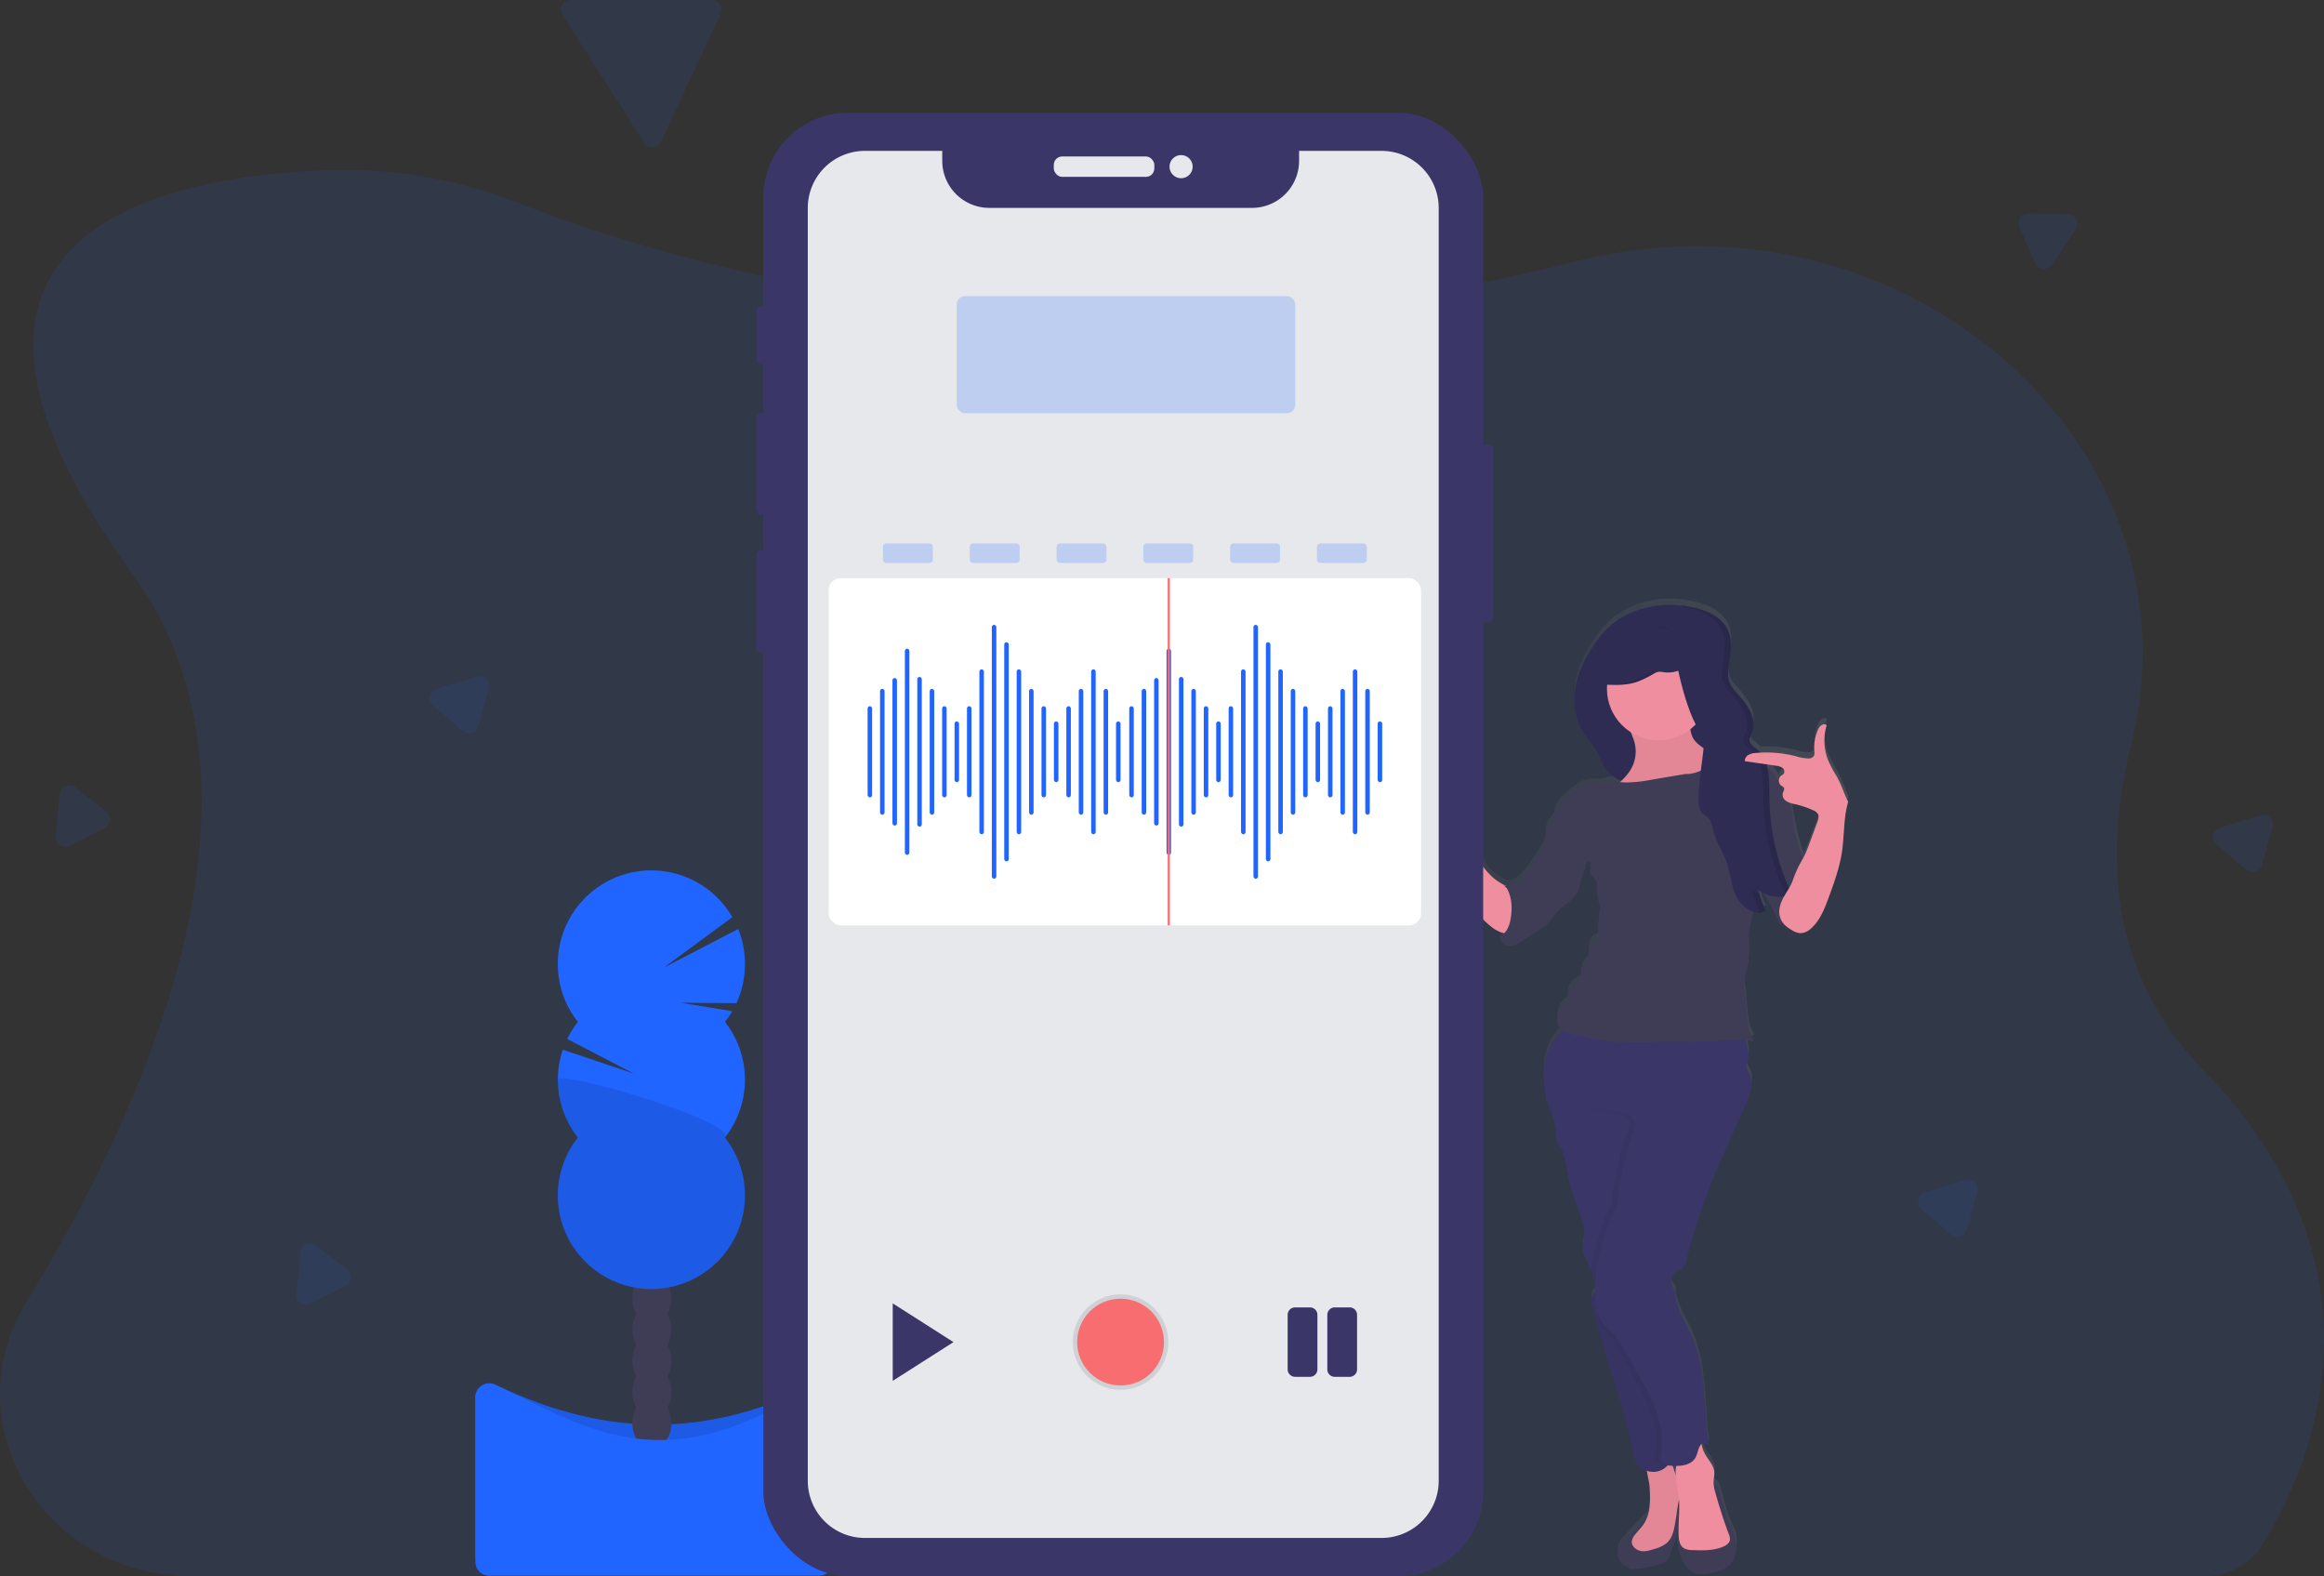 <svg id="a1163956-91ed-4e65-8dd0-4d7367e14c4a" data-name="Layer 1" xmlns="http://www.w3.org/2000/svg" xmlns:xlink="http://www.w3.org/1999/xlink" width="1071.08" height="726.22" viewBox="0 0 1071.08 726.22"><rect x="0" y="0" width="1071.08" height="726.22" fill="#333333" stroke="none"/><defs><linearGradient id="b3b29d11-4c35-4426-a706-5495f41fa4cc" x1="945.48" y1="573.39" x2="1162.8" y2="573.39" gradientTransform="matrix(-1, 0, 0, 1, 1862, 0)" gradientUnits="userSpaceOnUse"><stop offset="0" stop-color="gray" stop-opacity="0.25"/><stop offset="0.54" stop-color="gray" stop-opacity="0.12"/><stop offset="1" stop-color="gray" stop-opacity="0.1"/></linearGradient></defs><title>recording</title><path d="M1123.35,753.41A197.3,197.3,0,0,1,1106.94,786l-.16.25a30.7,30.7,0,0,1-26,14H152.65c-67.75,0-110.2-70-76.23-125.81,61.13-100.51,118.89-240,49-336.15-112.27-154.56,8.61-182.61,88.35-185.86a221.52,221.52,0,0,1,89.86,15.16c36.84,14.49,104.17,36.63,191.89,46.79,2.88.33,5.78.65,8.72,1a813.54,813.54,0,0,0,139.78,2.62h0c1.37-.08,2.74-.18,4.14-.28a807,807,0,0,0,136.72-21.85c2.91-.73,5.78-1.42,8.63-2.12,149.64-35.75,287.58,86.1,253.09,223.8-12.75,50.93-9.51,105.22,33,149.14C1149.2,638.34,1140.77,708.93,1123.35,753.41Z" transform="translate(-64.46 -74)" fill="#2065ff" opacity="0.1"/><path d="M699.2,433.81a8.3,8.3,0,0,0,1.9,4.92,27.71,27.71,0,0,0,7.57,6.45v7.72s22.74,19,27.46,26.22c4.51,6.86,9.12,13.84,15.55,18.95a14.14,14.14,0,0,0,5.79,3.08c.12,0,.25,0,.38.06a6,6,0,0,1-2.22,1.37,5.27,5.27,0,0,0,6.2,4.46,10.32,10.32,0,0,0,3.08-1.53l9-5.84a25.43,25.43,0,0,0,4.19-3.16c1.69-1.68,2.87-3.81,4.5-5.54,2.8-3,6.9-4.72,8.88-8.28,1.23-2.23,1.45-4.87,2.21-7.3.5-1.59,1.23-3.1,1.71-4.69a15.51,15.51,0,0,0,.58-2.93c.32.27.65.53,1,.79.71-.45,2,.74,1.73,1.52s-1.07,1.32-1.32,2.11c-.57,1.83,1.68,3.17,2.61,4.85s.47,3.79.57,5.74c.11,2.14,1,4.17,1.23,6.3.65,4.95-1.79,10.17-.07,14.85-2.11-.26-4,1.57-4.63,3.61a13.58,13.58,0,0,0,.19,6.33,8.7,8.7,0,0,0-4.21,8,1.91,1.91,0,0,1-.21,1.42,2,2,0,0,1-.81.47,8,8,0,0,0-5,7.46,3.65,3.65,0,0,1-.15,1.58,3.53,3.53,0,0,1-1.17,1.2,9.28,9.28,0,0,0-3.45,7.26c0,1.87.78,3.91,2.45,4.76l.1,0a25.69,25.69,0,0,0-8.58,16.2c-.58,5.42.28,11.42,1.12,16.8l.51.07c0,.15,0,.25,0,.24s0,.11,0,.17a7.77,7.77,0,0,0,.81,2.42,35,35,0,0,1,3.07,12.47,11,11,0,0,0,.42,3.14,16.32,16.32,0,0,0,1.6,2.77c1.91,3.09,2.35,6.82,3,10.39a82.43,82.43,0,0,0,3.64,13.62c2.17,6,5.1,12.22,4.11,18.55a18.7,18.7,0,0,0-.57,4.57,13.4,13.4,0,0,0,1.79,4.8c.73,1.44,1.39,2.93,2,4.44a3.62,3.62,0,0,0,.89,2.41c.16.47.3.94.45,1.41s.25.76.36,1.15a15.2,15.2,0,0,1,.44,1.94c0,.49-.06,1-.08,1.48s0,.94,0,1.41a3.56,3.56,0,0,1-.68,1.27,4.83,4.83,0,0,1-.37.42c-.12.12-.23.25-.34.37a2.13,2.13,0,0,0-.38.56h0v0a2.74,2.74,0,0,0-.11,1.63c0,.22.08.43.13.65.37,1.53.75,3.07,1.13,4.6l.36,1.37c.31,1.21.62,2.41,1,3.61,0,0,0,.1,0,.16.07.26.15.52.22.79l.81,2.93.51,1.74c.2.7.4,1.41.61,2.12q.74,2.47,1.5,4.95c5.09,16.77,10.53,33.44,13.89,50.64a5.42,5.42,0,0,0,2,3,11.75,11.75,0,0,0,3.55,1.91c.33,2.52,1.13,5.59,1.23,7.07.31,5,.54,10.26-1.27,14.79a1.21,1.21,0,0,0-1.07.35,42.83,42.83,0,0,0-3.27,3.46L812.63,782a12.12,12.12,0,0,0-1.51,1.84,6.41,6.41,0,0,0-.64,5.25,7.12,7.12,0,0,0,3.43,4.07,7.3,7.3,0,0,1,1.09.62,6,6,0,0,0,.66.57,2.64,2.64,0,0,0,1.47.27,51.67,51.67,0,0,0,11.21-1.91c1.67-.42,3.46-.89,4.62-2.17a8.83,8.83,0,0,0,1.58-3.08l1.33-3.7a43,43,0,0,0,2-6.9,14.3,14.3,0,0,0-.37-7.12,1.31,1.31,0,0,0-.34.58q.49-3.11,1-6.21c.1-.63.19-1.26.28-1.88.42,5.53-.39,11.11-.14,16.66a19.38,19.38,0,0,0-.55,3.11c.37,5.1,2.49,10.67,6.61,13.69a6.47,6.47,0,0,0,2.26,1.19,7.58,7.58,0,0,0,2.33.06,30.3,30.3,0,0,0,8.88-1.68,10.89,10.89,0,0,0,6.39-6.06,13.81,13.81,0,0,0,.64-4.39,17,17,0,0,0-.4-4.62,34.34,34.34,0,0,0-2.35-5.4,52.18,52.18,0,0,1-2.64-7.95l-1.23-4.51c-.35-1.28-.7-2.56-1.14-3.81a6.42,6.42,0,0,0-1.59-3c-.52-.41-.86-.43-1.08-.21,0-.16,0-.32,0-.48,0-1.77.53-3.53.32-5.29-.34-2.9-2.59-5.16-4.06-7.69a15.28,15.28,0,0,1-1.63-4.07c-.07-.31-.14-.62-.19-.94a3.07,3.07,0,0,1,.81-.53l2.53,1.48c-2.24-16.79-1.05-34.41-7.57-50-2.84-6.79-8.33-13.88-7.71-21.22-3-2.27-2.65-7.72.66-9.54,1.1-.6,2.45-.89,3.2-1.89a4.94,4.94,0,0,0,.73-1.84,290.65,290.65,0,0,1,14.07-42.21c1.27-3,2.58-6,3.89-8.95q2.22-5,4.42-10,2.7-6.11,5.39-12.22c1.81-4.11,3.64-8.8,1.92-13-.67-1.63-1.89-3.18-1.71-4.94.11-1.13.8-2.13,1-3.25a8.21,8.21,0,0,0-.28-3.54c-.35-1.54-.74-3.07-1.15-4.6a23.72,23.72,0,0,1,3.42.66c.69-1.16-.41-2.5-1.08-3.67a12.38,12.38,0,0,1-1.24-5.08q-.68-7.19-1.36-14.37a25.92,25.92,0,0,1-.1-6c.29-2.11,1.09-4.12,1.5-6.22.78-4,.07-8.19.25-12.3a57.64,57.64,0,0,1,1.88-10.71c.13-.52.26-1,.38-1.56a8.63,8.63,0,0,0,2.06.35h.69l.22,0,.58-.07.28,0a6.66,6.66,0,0,0,.77-.19l.19-.07a6.52,6.52,0,0,0,.83-.33c-.33-.72-.65-1.45-1-2.19-.12-.29-.24-.59-.35-.89s-.33-.85-.48-1.27-.28-.78-.41-1.17-.21-.65-.31-1-.28-.89-.41-1.35-.25-.94-.37-1.42c0-.17.09-.35.13-.53a13,13,0,0,0,2.34,1.61q4.21,7.36,7.8,15.05a4.86,4.86,0,0,0,.73-1.83,9.05,9.05,0,0,0,1,1.3,15.31,15.31,0,0,0,3.31,2.44,8.83,8.83,0,0,0,3.94,1.48,7.43,7.43,0,0,0,5-2.19c4.14-3.63,6.21-9,8.12-14.19,2.53-6.84,5-13.75,6.13-21,1.17-7.74.67-15.76,2.89-23.27-2-3.93-3.23-8.27-5.46-12.06a54.92,54.92,0,0,1-3.76-7.06,24.34,24.34,0,0,1-.66-16.28,2.23,2.23,0,0,0-2.6.14,5.38,5.38,0,0,0-1.57,2.28,20.34,20.34,0,0,0-1.56,9.56,3.79,3.79,0,0,1-.26,2.34,3,3,0,0,1-2.54,1.07,22.8,22.8,0,0,1-5.87-1.06A54.49,54.49,0,0,0,875.9,418a12.75,12.75,0,0,0-1.47-1.47c-.19-.16-.4-.32-.61-.48l-.62-.5-.32-.25-.59-.53a4,4,0,0,1-1.45-2.48c0-.13,0-.25,0-.38s0-.23,0-.34a4.32,4.32,0,0,1,.32-1c.1-.22.2-.43.31-.64s.11-.21.16-.32.11-.21.16-.32a10.81,10.81,0,0,0,.46-1.19,10.62,10.62,0,0,0,.29-1.24,10.76,10.76,0,0,0,.13-1.26,11.1,11.1,0,0,0,0-1.29c0-.21,0-.42-.05-.64a14.59,14.59,0,0,0-.53-2.53,16.61,16.61,0,0,0-.69-1.82,21.22,21.22,0,0,0-1.2-2.26,35.09,35.09,0,0,0-3.06-4.14l-.84-1c-.28-.32-.57-.64-.85-1a32.64,32.64,0,0,1-2.47-3,11.68,11.68,0,0,1-1.37-2.53,7.6,7.6,0,0,1-.3-.92,10.41,10.41,0,0,1-.26-1.75c0-.2,0-.4,0-.59a21,21,0,0,1,.11-2.38c.11-1.12.26-2.24.42-3.37.1-.75.21-1.51.31-2.26L862,373c.09-.76.17-1.51.22-2.26a21.7,21.7,0,0,0-.36-6.6,15.16,15.16,0,0,0-.67-2.11,13.56,13.56,0,0,0-1.37-2.55,18.61,18.61,0,0,0-7.91-6.18A37.57,37.57,0,0,0,844.7,351c-1-.22-2-.4-3-.56-14.8-2.38-30.52,2.13-39.89,14.25-4.87,6.3-9,13.35-10.77,21.12s-1,16.35,3.39,23c1.84,2.81,4.26,5.23,5.89,8.16,1.34,2.4,2.13,5.09,3.57,7.43a17.53,17.53,0,0,0,7.9,6.63c-.21.2-.41.39-.62.57a19.28,19.28,0,0,0-4.43.1c-1.52.25-3,.83-4.5,1-1.88.24-3.8-.12-5.68.12-3.5.45-6.38,2.87-9,5.19-3.11,2.71-6.46,5.89-6.7,10v.12l-2.09,2.79a10.12,10.12,0,0,0-1.31,2.06c-.85,2-.38,4.27-.83,6.37a13.65,13.65,0,0,1-1.65,3.8,86.18,86.18,0,0,1-7.14,10.63,18.83,18.83,0,0,1-4.44,4.38,7.94,7.94,0,0,1-4.6,1.31,29.09,29.09,0,0,1-6.75-4.52,42.84,42.84,0,0,1-6-7.41c-3.37-4.88,7.12,9.72,3.74,4.83l-30.33-50.73a41.27,41.27,0,0,1-1.2-7.21c-.07-.93-.39-2.16-1.32-2.18a1.63,1.63,0,0,0-1.08.52,6.18,6.18,0,0,0-2,5.27c-1.61-.08-3.35-.12-4.65.82s-1.58,2.84-.59,3.78V423a2,2,0,0,0-1.07,2.15c-1.67-.34-3.52-.61-5,.23s-2.06,3.31-.61,4.22A4.35,4.35,0,0,0,699.2,433.81Zm190.3,7.26a22.1,22.1,0,0,0,2.66.69,43,43,0,0,1,8.26,2.81,4.5,4.5,0,0,1,2.14,1.61c.72,1.2.24,2.73-.24,4.05q-1.89,5.07-3.77,10.15c-.59,1.59-1.18,3.18-1.91,4.71-.3.62-.62,1.22-.94,1.82-.12-.33-.24-.66-.35-1a80.74,80.74,0,0,1-2.7-9.44c-.63-2.76-1.16-5.55-1.6-8.35A40.48,40.48,0,0,0,889.5,441.07Zm-3.93-7.95a2.83,2.83,0,0,0,.28.2,3,3,0,0,1,1,.68,1.5,1.5,0,0,1,0,1.47Zm-6.79-9.79,4.49.66a5.92,5.92,0,0,1,3,1,2,2,0,0,1,.41,2.86,5.56,5.56,0,0,1-1,.67,2.9,2.9,0,0,0-1.07,2.94,31.59,31.59,0,0,0-2.58-4,19.85,19.85,0,0,0-3-3.08C879,424.06,878.89,423.69,878.78,423.33ZM835.55,747c.54,0,1.1,0,1.66,0a16.53,16.53,0,0,0-.27,4Z" transform="translate(-64.46 -74)" fill="url(#b3b29d11-4c35-4426-a706-5495f41fa4cc)"/><path d="M841.53,353.34c7.81,1.26,16.49,4.26,19.48,11.59,2.26,5.53.51,11.76-.07,17.7a13.83,13.83,0,0,0,.17,4.72c.64,2.5,2.42,4.53,4.13,6.47a34.24,34.24,0,0,1,6,8.34c1.41,3.13,1.85,6.85.4,10a7.14,7.14,0,0,0-1,2.62c-.1,2,2,3.32,3.59,4.61,5.87,4.86,5.61,13.7,5.66,21.31a108,108,0,0,0,10.19,45,13.76,13.76,0,0,1-15.39-2,51.39,51.39,0,0,0,3.49,10.08c-5,2.4-10.94-1.55-13.43-6.47s-2.78-10.63-4.55-15.85-4.9-9.76-6.25-15c-.45-1.74-.71-3.6-1.78-5a13.1,13.1,0,0,0-3.12-2.66,30.48,30.48,0,0,1-11-15c-6.07,1.34-12.27,2.69-18.46,2.12s-12.51-3.36-15.78-8.66c-1.44-2.33-2.23-5-3.57-7.41-1.63-2.93-4-5.35-5.88-8.16-4.36-6.66-5.17-15.22-3.4-23s5.9-14.81,10.77-21.1C811,355.47,826.74,351,841.53,353.34Z" transform="translate(-64.46 -74)" fill="#3a3768"/><path d="M841.53,353.34c7.81,1.26,16.49,4.26,19.48,11.59,2.26,5.53.51,11.76-.07,17.7a13.83,13.83,0,0,0,.17,4.72c.64,2.5,2.42,4.53,4.13,6.47a34.24,34.24,0,0,1,6,8.34c1.41,3.13,1.85,6.85.4,10a7.14,7.14,0,0,0-1,2.62c-.1,2,2,3.32,3.59,4.61,5.87,4.86,5.61,13.7,5.66,21.31a108,108,0,0,0,10.19,45,13.76,13.76,0,0,1-15.39-2,51.39,51.39,0,0,0,3.49,10.08c-5,2.4-10.94-1.55-13.43-6.47s-2.78-10.63-4.55-15.85-4.9-9.76-6.25-15c-.45-1.74-.71-3.6-1.78-5a13.1,13.1,0,0,0-3.12-2.66,30.48,30.48,0,0,1-11-15c-6.07,1.34-12.27,2.69-18.46,2.12s-12.51-3.36-15.78-8.66c-1.44-2.33-2.23-5-3.57-7.41-1.63-2.93-4-5.35-5.88-8.16-4.36-6.66-5.17-15.22-3.4-23s5.9-14.81,10.77-21.1C811,355.47,826.74,351,841.53,353.34Z" transform="translate(-64.46 -74)" opacity="0.2"/><path d="M890.81,451q.66,4.2,1.6,8.34a81.15,81.15,0,0,0,2.7,9.43,9,9,0,0,1,.84,4.33,7.82,7.82,0,0,1-1,2.58c-3.57,6.34-8.38,12.46-8.79,19.72-.1,1.81,0,3.77-1,5.26Q881,491.74,876,483.29c-3.47-5.9-7.33-11.85-8.33-18.62a34.86,34.86,0,0,1,.12-9.57c.46-3.56,1.26-7.21,3.44-10.06,2.35-3.09,8.82-7.74,13-6.78C889.17,439.39,890.19,447,890.81,451Z" transform="translate(-64.46 -74)" fill="#3f3d56"/><path d="M765,485.1c-4.67-1.91-9.42-3.92-13.13-7.34a44,44,0,0,1-6-7.4l-11-15.87c-2.6-3.76-5.28-7.72-5.84-12.26a40.39,40.39,0,0,1-11-24.92c-.07-.93-.38-2.15-1.32-2.17a1.62,1.62,0,0,0-1.07.51,6.2,6.2,0,0,0-2,5.26c-1.6-.07-3.34-.11-4.65.82s-1.65,3.26-.25,4a2,2,0,0,0-1.4,2.27c-1.67-.33-3.52-.6-5,.24s-2.05,3.3-.61,4.21a4.34,4.34,0,0,0-2.79,4.17,8.37,8.37,0,0,0,1.9,4.92c4.22,5.66,11.66,7.95,16.55,13a39,39,0,0,1,4.3,5.75L736,481.91c4.51,6.85,9.12,13.83,15.54,18.93a14.3,14.3,0,0,0,5.79,3.07,6.37,6.37,0,0,0,6.08-1.69c1.42-1.61,1.63-3.92,1.77-6.06C765.39,492.51,764.77,488.76,765,485.1Z" transform="translate(-64.46 -74)" fill="#ee8e9e"/><path d="M812.43,784.42a12.55,12.55,0,0,0-1.51,1.83,6.45,6.45,0,0,0-.64,5.25,7.1,7.1,0,0,0,3.44,4.07,6.43,6.43,0,0,1,1.08.62,5.91,5.91,0,0,0,.66.56,2.64,2.64,0,0,0,1.47.27,50.31,50.31,0,0,0,11.2-1.91c1.68-.41,3.46-.89,4.62-2.17a8.74,8.74,0,0,0,1.58-3.06l1.33-3.71a42.59,42.59,0,0,0,2.05-6.89,14.27,14.27,0,0,0-.37-7.11,2.24,2.24,0,0,0-.49,1.46,16,16,0,0,1-2.85,6.9,6.77,6.77,0,0,1-1.12,1.38,7.06,7.06,0,0,1-3.32,1.41,42.33,42.33,0,0,1-7.09.91,2.16,2.16,0,0,1-1-.12,1.67,1.67,0,0,1-.8-1,4.22,4.22,0,0,1,0-2.91c.63-1.8,2.4-3,3.25-4.7.62-1.27-.24-2.66-1.53-1.6a42.83,42.83,0,0,0-3.27,3.46Z" transform="translate(-64.46 -74)" fill="#3f3d56"/><path d="M824.7,758.77c.38,6,.65,12.4-2.61,17.41-1.18,1.8-2.75,3.31-4.09,5a6,6,0,0,0-1.46,3c-.19,2.18,1.86,4,4,4.46s4.36-.26,6.45-.93a15.57,15.57,0,0,0,5.47-2.58c2.84-2.4,3.59-6.4,4.16-10.07l1.33-8.53a20.54,20.54,0,0,0-1.19-12.92l-2.19-6.41a2.94,2.94,0,0,0-1-1.59,2.69,2.69,0,0,0-1.66-.31c-2.1.1-7.37.86-8.39,3.08C822.69,750.33,824.56,756.48,824.7,758.77Z" transform="translate(-64.46 -74)" fill="#ee8e9e"/><path d="M824.7,758.77c.38,6,.65,12.4-2.61,17.41-1.18,1.8-2.75,3.31-4.09,5a6,6,0,0,0-1.46,3c-.19,2.18,1.86,4,4,4.46s4.36-.26,6.45-.93a15.57,15.57,0,0,0,5.47-2.58c2.84-2.4,3.59-6.4,4.16-10.07l1.33-8.53a20.54,20.54,0,0,0-1.19-12.92l-2.19-6.41a2.94,2.94,0,0,0-1-1.59,2.69,2.69,0,0,0-1.66-.31c-2.1.1-7.37.86-8.39,3.08C822.69,750.33,824.56,756.48,824.7,758.77Z" transform="translate(-64.46 -74)" opacity="0.05"/><path d="M777.79,582s0,.11,0,.16a7.6,7.6,0,0,0,.81,2.42A34.68,34.68,0,0,1,781.67,597a11,11,0,0,0,.43,3.15,15.59,15.59,0,0,0,1.6,2.76c1.9,3.09,2.34,6.81,3,10.38a82.18,82.18,0,0,0,3.63,13.6c2.17,6,5.1,12.2,4.11,18.53a18.68,18.68,0,0,0-.57,4.56,13.28,13.28,0,0,0,1.79,4.79q1.1,2.18,2,4.44c.65,1.63,1.21,3.28,1.7,5,.59,2,1,4.46-.37,6.1a7.62,7.62,0,0,0-1.09,1.34,3.43,3.43,0,0,0,0,2.3q1.15,4.89,2.47,9.73,1,3.81,2.15,7.57c5.49,18.42,11.69,36.66,15.38,55.52.53,2.71,4,4.66,6.71,5.26a8.8,8.8,0,0,0,7.71-2.06,6.75,6.75,0,0,0,.53-.54c2.83-3,3.24-7.72,3-11.93-1-19.41-10.72-37.18-15.38-56a107.37,107.37,0,0,1-3-20.81c-1.09-23.44-1.53-48.2,5.1-70.72,1.37-4.68,3-10,.53-14.17-1.57-2.65-4.47-4.22-7.33-5.36a47.21,47.21,0,0,0-36.57.94,13,13,0,0,0,.06,1.4,14.36,14.36,0,0,1-.74,6.47A8,8,0,0,0,777.79,582Z" transform="translate(-64.46 -74)" fill="#3a3768"/><path d="M858,764.77l1.23,4.51a52.43,52.43,0,0,0,2.64,7.94,32.9,32.9,0,0,1,2.34,5.39,16.65,16.65,0,0,1,.41,4.62,14.38,14.38,0,0,1-.64,4.38,10.92,10.92,0,0,1-6.39,6.06,30.55,30.55,0,0,1-8.88,1.67,7.58,7.58,0,0,1-2.33-.06,6.61,6.61,0,0,1-2.26-1.18c-4.11-3-6.23-8.59-6.6-13.68a16.35,16.35,0,0,1,.69-3.49c.32-.43,3.43,1.32,2.1,2.79-2,2.17,3.8,1,6.73.86a26.07,26.07,0,0,0,3.81-.62l4.74-1c1.55-.33,3.35-.86,3.89-2.35s-.65-3.26-1.59-4.71c-2.48-3.83-3.11-8.53-3.69-13-.11-.89-1.22-6.65,1.07-4.86a6.42,6.42,0,0,1,1.59,3C857.34,762.21,857.69,763.49,858,764.77Z" transform="translate(-64.46 -74)" fill="#3f3d56"/><path d="M799,670.3c1.34-1.64.95-4.06.36-6.1-.22-.76-.46-1.51-.71-2.26l18.63-6.3c.07,1.67.14,3.33.22,5a108.14,108.14,0,0,0,3,20.81c4.66,18.87,14.43,36.64,15.38,56,.22,4.46-.26,9.45-3.56,12.47A8.84,8.84,0,0,1,824.6,752c-2.7-.59-6.18-2.55-6.71-5.26-3.68-18.86-9.89-37.1-15.38-55.52q-2.57-8.58-4.63-17.3a3.53,3.53,0,0,1,0-2.29A7.12,7.12,0,0,1,799,670.3Z" transform="translate(-64.46 -74)" opacity="0.05"/><path d="M850.46,744.32c1.47,2.53,3.72,4.78,4.07,7.68.2,1.76-.34,3.51-.33,5.28a16.7,16.7,0,0,0,.78,4.3q2.7,9.82,6.26,19.39a5.38,5.38,0,0,1,.5,2.63c-.24,1.49-1.69,2.47-3.08,3.07-4.44,1.9-9.44,1.77-14.26,1.57a7.5,7.5,0,0,1-4-.93c-1.73-1.18-2.15-3.52-2.27-5.61-.33-6,.7-12.13,0-18.14-.24-2.19-.7-4.35-1-6.53-.48-3-.72-6.2.28-9.1a20.82,20.82,0,0,1,3.4-5.73,18,18,0,0,1,4.74-4.72c.56-.34,2.18-1.37,2.75-.73.3.34.17,1.22.21,1.63a16.61,16.61,0,0,0,.33,1.87A15.62,15.62,0,0,0,850.46,744.32Z" transform="translate(-64.46 -74)" fill="#ee8e9e"/><path d="M814.64,589.56c.87,1.18.69,2.81.35,4.24-.63,2.58-1.65,5-2.49,7.56a103.79,103.79,0,0,0-3.21,13.74c-.78,4.2-2.44,8.87-1.76,13.09a93.69,93.69,0,0,0-9.9,31c-.37,2.78,5.8,6.38,5.69,9.18-.23,5.58-4.69,6-1.4,10.48.16.23-1.23,5.21-1,5.43,1.34,1.6,3,2.88,4.47,4.4a33.28,33.28,0,0,1,4.71,6.9c8.5,15.34,20.77,32.73,17,49.86a3,3,0,0,0,1.62,3.08,8.33,8.33,0,0,0,3.59.83l.59,0c2.83-3,3.24-7.72,3-11.93-1-19.41-10.72-37.18-15.38-56a107.37,107.37,0,0,1-3-20.81c-1.09-23.44-1.53-48.2,5.1-70.72,1.37-4.68,3-10,.53-14.17-1.57-2.65-4.47-4.22-7.33-5.36a47.21,47.21,0,0,0-36.57.94,13,13,0,0,0,.06,1.4,14.36,14.36,0,0,1-.74,6.47,8,8,0,0,0-.73,2.81s-.34-3.78-.33-3.72c7.61,1.1,15.56,6.07,23.17,7.16A54,54,0,0,1,812.25,588,5.11,5.11,0,0,1,814.64,589.56Z" transform="translate(-64.46 -74)" opacity="0.05"/><path d="M867.34,548q1.54,4.88,2.7,9.86a8.19,8.19,0,0,1,.27,3.54c-.24,1.11-.94,2.11-1,3.24-.18,1.76,1,3.3,1.72,4.93,1.72,4.15-.12,8.84-1.93,12.95l-5.38,12.2-4.42,10c-1.31,3-2.62,6-3.89,8.94a291.21,291.21,0,0,0-14.06,42.16,5.13,5.13,0,0,1-.73,1.83c-.75,1-2.1,1.29-3.2,1.89-3.31,1.82-3.69,7.27-.66,9.53-.62,7.33,4.87,14.41,7.7,21.2,6.52,15.61,5.34,33.2,7.57,50l-2.52-1.48c-2.43,1.11-2.35,4.56-3.66,6.89-2,3.5-6.75,4-10.76,3.73a8.33,8.33,0,0,1-3.59-.83,3,3,0,0,1-1.61-3.08c3.77-17.13-8.49-34.52-17-49.86a34.07,34.07,0,0,0-4.71-6.9c-1.44-1.52-3.13-2.8-4.47-4.41-3.76-4.5-4.23-10.84-4-16.69a93.56,93.56,0,0,1,10.65-39.44c-.68-4.22,1-8.89,1.75-13.09a105.39,105.39,0,0,1,3.21-13.74c.84-2.52,1.87-5,2.49-7.56.35-1.43.53-3.06-.34-4.24A5.06,5.06,0,0,0,815,588a54,54,0,0,0-11.62-2.57l-26.16-3.75c-.84-5.38-1.7-11.37-1.12-16.78a25.82,25.82,0,0,1,18.45-21.58c1.14-.31,2.48-.5,3.41.23A136.21,136.21,0,0,1,867.34,548Z" transform="translate(-64.46 -74)" fill="#3a3768"/><path d="M843.56,406.56a12.74,12.74,0,0,0,1.15,7.5,11.89,11.89,0,0,0,3,3.29,22.43,22.43,0,0,0,8.63,4.28c1.85.47,3.94.78,5.16,2.26,1.83,2.22.6,5.57-1,8-2.7,4.21-6.48,8-11.31,9.35-3.85,1.06-8,.41-11.91,1.09-2.86.5-5.56,1.68-8.38,2.36a24.74,24.74,0,0,1-22.71-6.34c4.19-3.22,8.55-6.65,10.72-11.47a16.25,16.25,0,0,0,.81-11c-1-3.57-3.27-7-2.56-10.7s4.29-6.15,7.85-7.38a50.74,50.74,0,0,1,9.86-2c1.84-.25,13.55-2.83,14.28-1.55.41.72-2,5-2.32,5.93A22.53,22.53,0,0,0,843.56,406.56Z" transform="translate(-64.46 -74)" fill="#ee8e9e"/><path d="M843.56,406.56a12.74,12.74,0,0,0,1.15,7.5,11.89,11.89,0,0,0,3,3.29,22.43,22.43,0,0,0,8.63,4.28c1.85.47,3.94.78,5.16,2.26,1.83,2.22.6,5.57-1,8-2.7,4.21-6.48,8-11.31,9.35-3.85,1.06-8,.41-11.91,1.09-2.86.5-5.56,1.68-8.38,2.36a24.74,24.74,0,0,1-22.71-6.34c4.19-3.22,8.55-6.65,10.72-11.47a16.25,16.25,0,0,0,.81-11c-1-3.57-3.27-7-2.56-10.7s4.29-6.15,7.85-7.38a50.74,50.74,0,0,1,9.86-2c1.84-.25,13.55-2.83,14.28-1.55.41.72-2,5-2.32,5.93A22.53,22.53,0,0,0,843.56,406.56Z" transform="translate(-64.46 -74)" opacity="0.05"/><circle cx="764.36" cy="317.35" r="23.76" fill="#ee8e9e"/><path d="M841.37,430.62l-16.11,2.71a60.27,60.27,0,0,1-12,1.21,33.39,33.39,0,0,0-6.63,0c-1.52.25-3,.83-4.5,1-1.88.23-3.8-.12-5.68.12-3.5.44-6.37,2.86-9,5.18-3.11,2.71-6.46,5.88-6.7,10a2.71,2.71,0,0,0,.2,1.38,4,4,0,0,0,1.19,1.25c3,2.43,4.62,6,6.72,9.25a35.56,35.56,0,0,0,8,8.63c.71-.44,2,.74,1.73,1.52s-1.07,1.32-1.32,2.11c-.57,1.83,1.68,3.17,2.61,4.84s.47,3.79.57,5.73c.11,2.14,1,4.18,1.23,6.3.65,4.94-1.79,10.16-.07,14.83-2.11-.26-4,1.56-4.63,3.61a13.54,13.54,0,0,0,.19,6.32,8.7,8.7,0,0,0-4.21,8,1.91,1.91,0,0,1-.21,1.42,2,2,0,0,1-.81.47,8,8,0,0,0-5,7.45,3.76,3.76,0,0,1-.14,1.57,3.53,3.53,0,0,1-1.17,1.2,9.27,9.27,0,0,0-3.45,7.25c0,1.88.78,3.91,2.45,4.75,3.41,1.74,7.08,2.41,10.82,3.22a93.3,93.3,0,0,0,10.47,1.86,91.77,91.77,0,0,0,9.81.3l21.55-.08c6.06,0,12.12-.05,18.16-.46,5.64-.38,11.41-1.08,16.87.4.69-1.16-.41-2.5-1.08-3.66a12.21,12.21,0,0,1-1.23-5.07l-1.36-14.36a25.85,25.85,0,0,1-.11-6c.29-2.11,1.09-4.12,1.5-6.21.79-4,.07-8.19.26-12.28a55.66,55.66,0,0,1,1.88-10.7l4.27-17.59c.69-2.82,1.05-6.1,2.1-8.81q4.94-12.64,10.33-25.1a2.65,2.65,0,0,0-.18-2.23l-3.57-6.38a38.77,38.77,0,0,0-3.26-5.2,20.54,20.54,0,0,0-12-7.39,21.27,21.27,0,0,0-14,2.08c-1.66.88-3.2,2-4.88,2.83C848.08,429.33,844.58,430.84,841.37,430.62Z" transform="translate(-64.46 -74)" fill="#3f3d56"/><path d="M784.2,446.27l-5.61,7.48a10.18,10.18,0,0,0-1.31,2.07c-.84,2-.38,4.26-.83,6.36A13.43,13.43,0,0,1,774.8,466a85.21,85.21,0,0,1-7.14,10.61,18.46,18.46,0,0,1-4.43,4.39,7.35,7.35,0,0,1-6,1.06,3.69,3.69,0,0,1,2,1.78c2.13,4.23,2.29,9.24,1.38,13.9a14.14,14.14,0,0,1-1.56,4.54,6.77,6.77,0,0,1-3.58,3.09,5.27,5.27,0,0,0,6.2,4.46,10.44,10.44,0,0,0,3.08-1.53l9-5.84a24.82,24.82,0,0,0,4.19-3.15c1.69-1.68,2.87-3.81,4.5-5.53,2.8-3,6.9-4.72,8.87-8.28,1.23-2.22,1.45-4.85,2.21-7.28.5-1.59,1.23-3.1,1.71-4.69,1.48-4.94.41-10.36-1.85-15S787.53,450.2,784.2,446.27Z" transform="translate(-64.46 -74)" fill="#3f3d56"/><path d="M805.35,377.81a31.46,31.46,0,0,1,8.36-8.7c4.43-3.31,9.54-6.06,15.07-6.37a16.28,16.28,0,0,1,6.79,1.1c.1-6.71,1.77-11.17,6-10.5,7.81,1.26,16.49,4.26,19.48,11.59,2.26,5.53.51,11.76-.07,17.7a13.83,13.83,0,0,0,.17,4.72c.64,2.5,2.42,4.53,4.13,6.47a34.24,34.24,0,0,1,6,8.34c1.41,3.13,1.85,6.85.4,10a7.14,7.14,0,0,0-1,2.62c-.1,2,2,3.32,3.59,4.61,5.87,4.86,5.61,13.7,5.66,21.31a108,108,0,0,0,10.19,45,13.76,13.76,0,0,1-15.39-2,51.39,51.39,0,0,0,3.49,10.08c-5,2.4-10.94-1.55-13.43-6.47s-2.78-10.63-4.55-15.85-4.9-9.76-6.25-15c-.45-1.74-.71-3.6-1.78-5a13.1,13.1,0,0,0-3.12-2.66c-5.12-3.68,2.41-31.48.42-37.46-3,.66-8.45-13.7-11.56-28.29a14.79,14.79,0,0,1-6.76.68,7.85,7.85,0,0,0-2.41-.17,6.2,6.2,0,0,0-2.12.86A51.88,51.88,0,0,1,819.4,388c-5.15,1.92-10.82,1.67-16.31,1.4A16.17,16.17,0,0,1,805.35,377.81Z" transform="translate(-64.46 -74)" fill="#3a3768"/><path d="M805.35,377.81a31.46,31.46,0,0,1,8.36-8.7c4.43-3.31,9.54-6.06,15.07-6.37a16.28,16.28,0,0,1,6.79,1.1c.1-6.71,1.77-11.17,6-10.5,7.81,1.26,16.49,4.26,19.48,11.59,2.26,5.53.51,11.76-.07,17.7a13.83,13.83,0,0,0,.17,4.72c.64,2.5,2.42,4.53,4.13,6.47a34.24,34.24,0,0,1,6,8.34c1.41,3.13,1.85,6.85.4,10a7.14,7.14,0,0,0-1,2.62c-.1,2,2,3.32,3.59,4.61,5.87,4.86,5.61,13.7,5.66,21.31a108,108,0,0,0,10.19,45,13.76,13.76,0,0,1-15.39-2,51.39,51.39,0,0,0,3.49,10.08c-5,2.4-10.94-1.55-13.43-6.47s-2.78-10.63-4.55-15.85-4.9-9.76-6.25-15c-.45-1.74-.71-3.6-1.78-5a13.1,13.1,0,0,0-3.12-2.66c-5.12-3.68,2.41-31.48.42-37.46-3,.66-8.45-13.7-11.56-28.29a14.79,14.79,0,0,1-6.76.68,7.85,7.85,0,0,0-2.41-.17,6.2,6.2,0,0,0-2.12.86A51.88,51.88,0,0,1,819.4,388c-5.15,1.92-10.82,1.67-16.31,1.4A16.17,16.17,0,0,1,805.35,377.81Z" transform="translate(-64.46 -74)" opacity="0.2"/><g opacity="0.1"><path d="M887.26,485.71a108,108,0,0,1-10.2-45c0-7.61.21-16.45-5.65-21.31-1.57-1.29-3.69-2.58-3.6-4.61a7.16,7.16,0,0,1,1-2.62c1.45-3.11,1-6.83-.4-10a34.51,34.51,0,0,0-5.95-8.34c-1.71-1.94-3.49-4-4.13-6.47a13.59,13.59,0,0,1-.17-4.72c.58-5.94,2.32-12.17.07-17.7-2.9-7.09-11.13-10.13-18.74-11.46a4.32,4.32,0,0,1,2-.13c7.81,1.26,16.49,4.26,19.48,11.59,2.26,5.53.51,11.76-.07,17.7a13.83,13.83,0,0,0,.17,4.72c.64,2.5,2.42,4.53,4.13,6.47a34.24,34.24,0,0,1,6,8.34c1.41,3.13,1.85,6.85.4,10a7.14,7.14,0,0,0-1,2.62c-.1,2,2,3.32,3.59,4.61,5.87,4.86,5.61,13.7,5.66,21.31a108,108,0,0,0,10.19,45,13.37,13.37,0,0,1-7.54,1.41A13,13,0,0,0,887.26,485.71Z" transform="translate(-64.46 -74)"/><path d="M875.36,493.77a51.43,51.43,0,0,1-3.5-10.08,12.67,12.67,0,0,0,3.38,2.24,52,52,0,0,0,2.91,7.84,7.47,7.47,0,0,1-4.59.59A7.59,7.59,0,0,0,875.36,493.77Z" transform="translate(-64.46 -74)"/><path d="M832.77,363.84a16.64,16.64,0,0,0-4.52-1.06l.53,0a16,16,0,0,1,4,.3Z" transform="translate(-64.46 -74)"/><path d="M816.6,388a52.56,52.56,0,0,0,7.2-3.69,6.15,6.15,0,0,1,2.11-.86,6.87,6.87,0,0,1,2.21.14,8.51,8.51,0,0,0-1.53.72A51.88,51.88,0,0,1,819.4,388a32.15,32.15,0,0,1-12,1.57A28.33,28.33,0,0,0,816.6,388Z" transform="translate(-64.46 -74)"/><path d="M835.09,383c0,.22.09.43.14.64a14.46,14.46,0,0,1-3.54.1A15.18,15.18,0,0,0,835.09,383Z" transform="translate(-64.46 -74)"/></g><path d="M884.54,493.15a8.71,8.71,0,0,0,2.34,6.94,15.2,15.2,0,0,0,3.3,2.43,8.71,8.71,0,0,0,3.94,1.48,7.38,7.38,0,0,0,5-2.18c4.13-3.63,6.21-9,8.11-14.17,2.53-6.84,5-13.74,6.13-20.94,1.17-7.73.67-15.74,2.89-23.24-2-3.93-3.23-8.26-5.46-12.05a54.74,54.74,0,0,1-3.75-7.05,24.35,24.35,0,0,1-.67-16.26,2.23,2.23,0,0,0-2.6.14,5.36,5.36,0,0,0-1.56,2.28,20,20,0,0,0-1.56,9.55,3.83,3.83,0,0,1-.26,2.33,2.92,2.92,0,0,1-2.54,1.07,22.38,22.38,0,0,1-5.87-1.06,54.44,54.44,0,0,0-18.07-1.49,8.65,8.65,0,0,0-3.52.86,3.27,3.27,0,0,0-1.81,2.94L883,426.85a6,6,0,0,1,3,1,2.05,2.05,0,0,1,.41,2.86,6.09,6.09,0,0,1-1,.66,3,3,0,0,0,.12,4.76,3,3,0,0,1,1,.67c.59.8-.19,1.85-.44,2.8a3.5,3.5,0,0,0,1.74,3.6,12.1,12.1,0,0,0,4,1.36,42.66,42.66,0,0,1,8.25,2.8,4.54,4.54,0,0,1,2.15,1.61c.71,1.2.24,2.73-.25,4l-3.76,10.14c-.59,1.59-1.18,3.18-1.91,4.71-1,2-2.15,3.85-3.13,5.83a61,61,0,0,0-2.35,5.67C889,484.57,885.18,487.67,884.54,493.15Z" transform="translate(-64.46 -74)" fill="#ee8e9e"/><path d="M441.94,796.29H290a6.47,6.47,0,0,1-6.47-6.47V717.91a6.47,6.47,0,0,1,9.24-5.83c43.67,20.72,90.71,27.84,146.32.32a6.46,6.46,0,0,1,9.36,5.77v71.65A6.47,6.47,0,0,1,441.94,796.29Z" transform="translate(-64.46 -74)" fill="#2065ff"/><path d="M441.94,796.29H290a6.47,6.47,0,0,1-6.47-6.47V717.91a6.47,6.47,0,0,1,9.24-5.83c43.67,20.72,90.71,27.84,146.32.32a6.46,6.46,0,0,1,9.36,5.77v71.65A6.47,6.47,0,0,1,441.94,796.29Z" transform="translate(-64.46 -74)" opacity="0.1"/><ellipse cx="300.43" cy="655.81" rx="9" ry="11.78" fill="#3f3d56"/><ellipse cx="300.43" cy="641.41" rx="9" ry="11.78" fill="#3f3d56"/><ellipse cx="300.43" cy="627.01" rx="9" ry="11.78" fill="#3f3d56"/><ellipse cx="300.43" cy="612.61" rx="9" ry="11.78" fill="#3f3d56"/><ellipse cx="300.43" cy="598.21" rx="9" ry="11.78" fill="#3f3d56"/><ellipse cx="300.43" cy="583.81" rx="9" ry="11.78" fill="#3f3d56"/><ellipse cx="300.43" cy="569.41" rx="9" ry="11.78" fill="#3f3d56"/><path d="M398.58,544.87a42.44,42.44,0,0,0,3.35-4.94l-23.65-3.88,25.58.19a43.13,43.13,0,0,0,.82-34.16l-34.31,17.8L402,496.62a43.12,43.12,0,1,0-71.21,48.25,42.13,42.13,0,0,0-4.91,7.86l30.69,15.95-32.73-11a43.17,43.17,0,0,0,6.95,40.48,43.12,43.12,0,1,0,67.77,0,43.09,43.09,0,0,0,0-53.3Z" transform="translate(-64.46 -74)" fill="#2065ff"/><path d="M321.59,571.52a42.89,42.89,0,0,0,9.22,26.65,43.12,43.12,0,1,0,67.77,0C404.36,590.84,321.59,566.68,321.59,571.52Z" transform="translate(-64.46 -74)" opacity="0.1"/><path d="M441.94,800.09H290a6.47,6.47,0,0,1-6.47-6.46V717.91a6.47,6.47,0,0,1,9.24-5.83C336.39,732.8,371,757,439,712.4c4-2.64,9.36,1,9.36,5.77v75.46A6.46,6.46,0,0,1,441.94,800.09Z" transform="translate(-64.46 -74)" fill="#2065ff"/><rect x="678.21" y="204.91" width="9.91" height="81.73" rx="2.29" fill="#3a3768"/><rect x="348.64" y="140.87" width="5.56" height="26.91" rx="2.29" fill="#3a3768"/><rect x="348.44" y="190.14" width="6.27" height="46.84" rx="2.29" fill="#3a3768"/><rect x="348.54" y="253.36" width="5.97" height="47.24" rx="2.29" fill="#3a3768"/><rect x="351.79" y="51.95" width="331.77" height="674.27" rx="38.99" fill="#3a3768"/><rect x="485.67" y="72.09" width="46.33" height="9.41" rx="3.87" fill="#e6e8ec"/><circle cx="544.34" cy="76.79" r="5.34" fill="#e6e8ec"/><path d="M701.18,143.52h-38v4.57a21.69,21.69,0,0,1-21.69,21.7H520.42a21.7,21.7,0,0,1-21.7-21.7v-4.57H463.09a26.34,26.34,0,0,0-26.34,26.35V756.31a26.34,26.34,0,0,0,26.34,26.35H701.18a26.35,26.35,0,0,0,26.35-26.35V169.87A26.35,26.35,0,0,0,701.18,143.52Z" transform="translate(-64.46 -74)" fill="#e6e8ec"/><path d="M475.9,674.57v35.7l28-17.85Z" transform="translate(-64.46 -74)" fill="#3a3768"/><circle cx="516.44" cy="618.41" r="22" opacity="0.1"/><circle cx="516.44" cy="618.41" r="20" fill="#f86d70"/><path d="M668.19,708.41h-6.85a3.43,3.43,0,0,1-3.43-3.42V679.85a3.44,3.44,0,0,1,3.43-3.43h6.85a3.43,3.43,0,0,1,3.43,3.43V705A3.42,3.42,0,0,1,668.19,708.41ZM689.9,705V679.85a3.43,3.43,0,0,0-3.42-3.43h-6.86a3.44,3.44,0,0,0-3.43,3.43V705a3.43,3.43,0,0,0,3.43,3.42h6.86A3.42,3.42,0,0,0,689.9,705Z" transform="translate(-64.46 -74)" fill="#3a3768"/><rect x="440.94" y="136.41" width="156" height="54" rx="3.88" fill="#2065ff" opacity="0.2"/><rect x="381.94" y="266.41" width="273" height="160" rx="5.51" fill="#fff"/><rect x="399.86" y="325.41" width="2.08" height="42" rx="1.04" fill="#2065ff"/><rect x="405.59" y="317.41" width="2.08" height="58" rx="1.04" fill="#2065ff"/><rect x="411.31" y="312.41" width="2.08" height="68" rx="1.04" fill="#2065ff"/><rect x="417.04" y="298.91" width="2.08" height="95" rx="1.04" fill="#2065ff"/><rect x="422.76" y="311.91" width="2.08" height="69" rx="1.04" fill="#2065ff"/><rect x="428.48" y="317.41" width="2.08" height="58" rx="1.04" fill="#2065ff"/><rect x="434.21" y="325.41" width="2.08" height="42" rx="1.04" fill="#2065ff"/><rect x="439.93" y="332.41" width="2.08" height="28" rx="1.04" fill="#2065ff"/><rect x="445.66" y="325.41" width="2.08" height="42" rx="1.04" fill="#2065ff"/><rect x="451.38" y="308.41" width="2.08" height="76" rx="1.04" fill="#2065ff"/><rect x="457.11" y="287.91" width="2.08" height="117" rx="1.04" fill="#2065ff"/><rect x="462.83" y="295.91" width="2.08" height="101" rx="1.04" fill="#2065ff"/><rect x="468.56" y="308.41" width="2.08" height="76" rx="1.04" fill="#2065ff"/><rect x="474.28" y="317.41" width="2.08" height="58" rx="1.04" fill="#2065ff"/><rect x="480" y="325.41" width="2.08" height="42" rx="1.04" fill="#2065ff"/><rect x="485.73" y="332.41" width="2.08" height="28" rx="1.04" fill="#2065ff"/><rect x="491.45" y="325.41" width="2.08" height="42" rx="1.04" fill="#2065ff"/><rect x="497.18" y="317.41" width="2.08" height="58" rx="1.04" fill="#2065ff"/><rect x="502.9" y="308.41" width="2.08" height="76" rx="1.04" fill="#2065ff"/><rect x="508.63" y="317.41" width="2.08" height="58" rx="1.04" fill="#2065ff"/><rect x="514.35" y="332.41" width="2.08" height="28" rx="1.04" fill="#2065ff"/><rect x="520.45" y="325.41" width="2.08" height="42" rx="1.04" fill="#2065ff"/><rect x="526.18" y="317.41" width="2.08" height="58" rx="1.04" fill="#2065ff"/><rect x="531.9" y="312.41" width="2.08" height="68" rx="1.04" fill="#2065ff"/><rect x="537.63" y="298.91" width="2.08" height="95" rx="1.04" fill="#2065ff"/><rect x="543.35" y="311.91" width="2.08" height="69" rx="1.04" fill="#2065ff"/><rect x="549.07" y="317.41" width="2.08" height="58" rx="1.04" fill="#2065ff"/><rect x="554.8" y="325.41" width="2.08" height="42" rx="1.04" fill="#2065ff"/><rect x="560.52" y="332.41" width="2.08" height="28" rx="1.04" fill="#2065ff"/><rect x="566.25" y="325.41" width="2.08" height="42" rx="1.04" fill="#2065ff"/><rect x="571.97" y="308.41" width="2.08" height="76" rx="1.04" fill="#2065ff"/><rect x="577.7" y="287.91" width="2.08" height="117" rx="1.04" fill="#2065ff"/><rect x="583.42" y="295.91" width="2.08" height="101" rx="1.04" fill="#2065ff"/><rect x="589.15" y="308.41" width="2.08" height="76" rx="1.04" fill="#2065ff"/><rect x="594.87" y="317.41" width="2.08" height="58" rx="1.04" fill="#2065ff"/><rect x="600.59" y="325.41" width="2.08" height="42" rx="1.04" fill="#2065ff"/><rect x="606.32" y="332.41" width="2.08" height="28" rx="1.04" fill="#2065ff"/><rect x="612.04" y="325.41" width="2.08" height="42" rx="1.04" fill="#2065ff"/><rect x="617.77" y="317.41" width="2.08" height="58" rx="1.04" fill="#2065ff"/><rect x="623.49" y="308.41" width="2.08" height="76" rx="1.04" fill="#2065ff"/><rect x="629.22" y="317.41" width="2.08" height="58" rx="1.04" fill="#2065ff"/><rect x="634.94" y="332.41" width="2.08" height="28" rx="1.04" fill="#2065ff"/><line x1="538.67" y1="266.41" x2="538.67" y2="426.41" fill="none" stroke="#f86d70" stroke-miterlimit="10"/><g opacity="0.2"><rect x="406.94" y="250.41" width="23" height="9" rx="1.49" fill="#2065ff"/><rect x="446.94" y="250.41" width="23" height="9" rx="1.49" fill="#2065ff"/><rect x="486.94" y="250.41" width="23" height="9" rx="1.49" fill="#2065ff"/><rect x="526.94" y="250.41" width="23" height="9" rx="1.49" fill="#2065ff"/><rect x="566.94" y="250.41" width="23" height="9" rx="1.49" fill="#2065ff"/><rect x="606.94" y="250.41" width="23" height="9" rx="1.49" fill="#2065ff"/></g><path d="M1010.13,195.92l11-16.33a4.39,4.39,0,0,0-3.54-6.84l-18.3-.44a4.39,4.39,0,0,0-4.13,6.15l7.32,16.77A4.39,4.39,0,0,0,1010.13,195.92Z" transform="translate(-64.46 -74)" fill="#2065ff" opacity="0.1"/><path d="M203,650.82l-1.88,19.58a4.4,4.4,0,0,0,6.37,4.34l16.31-8.32a4.39,4.39,0,0,0,.7-7.38l-14.42-11.27A4.4,4.4,0,0,0,203,650.82Z" transform="translate(-64.46 -74)" fill="#2065ff" opacity="0.1"/><path d="M92,439.82,90.12,459.4a4.4,4.4,0,0,0,6.37,4.34l16.31-8.32a4.39,4.39,0,0,0,.7-7.38L99.08,436.77A4.4,4.4,0,0,0,92,439.82Z" transform="translate(-64.46 -74)" fill="#2065ff" opacity="0.1"/><path d="M323.67,80.78l37.71,59.11a4.4,4.4,0,0,0,7.69-.51l27.5-59.13a4.4,4.4,0,0,0-4-6.25l-65.21,0A4.39,4.39,0,0,0,323.67,80.78Z" transform="translate(-64.46 -74)" fill="#2065ff" opacity="0.1"/><path d="M970.26,617.66l-18.8,5.82a4.39,4.39,0,0,0-1.54,7.55l14,11.84a4.4,4.4,0,0,0,7.08-2.2L975.8,623A4.4,4.4,0,0,0,970.26,617.66Z" transform="translate(-64.46 -74)" fill="#2065ff" opacity="0.1"/><path d="M284.26,385.66l-18.8,5.82a4.39,4.39,0,0,0-1.54,7.55l14,11.84a4.4,4.4,0,0,0,7.08-2.2L289.8,391A4.4,4.4,0,0,0,284.26,385.66Z" transform="translate(-64.46 -74)" fill="#2065ff" opacity="0.1"/><path d="M1106.26,449.66l-18.8,5.82a4.39,4.39,0,0,0-1.54,7.55l14,11.84a4.4,4.4,0,0,0,7.08-2.2L1111.8,455A4.4,4.4,0,0,0,1106.26,449.66Z" transform="translate(-64.46 -74)" fill="#2065ff" opacity="0.1"/></svg>
